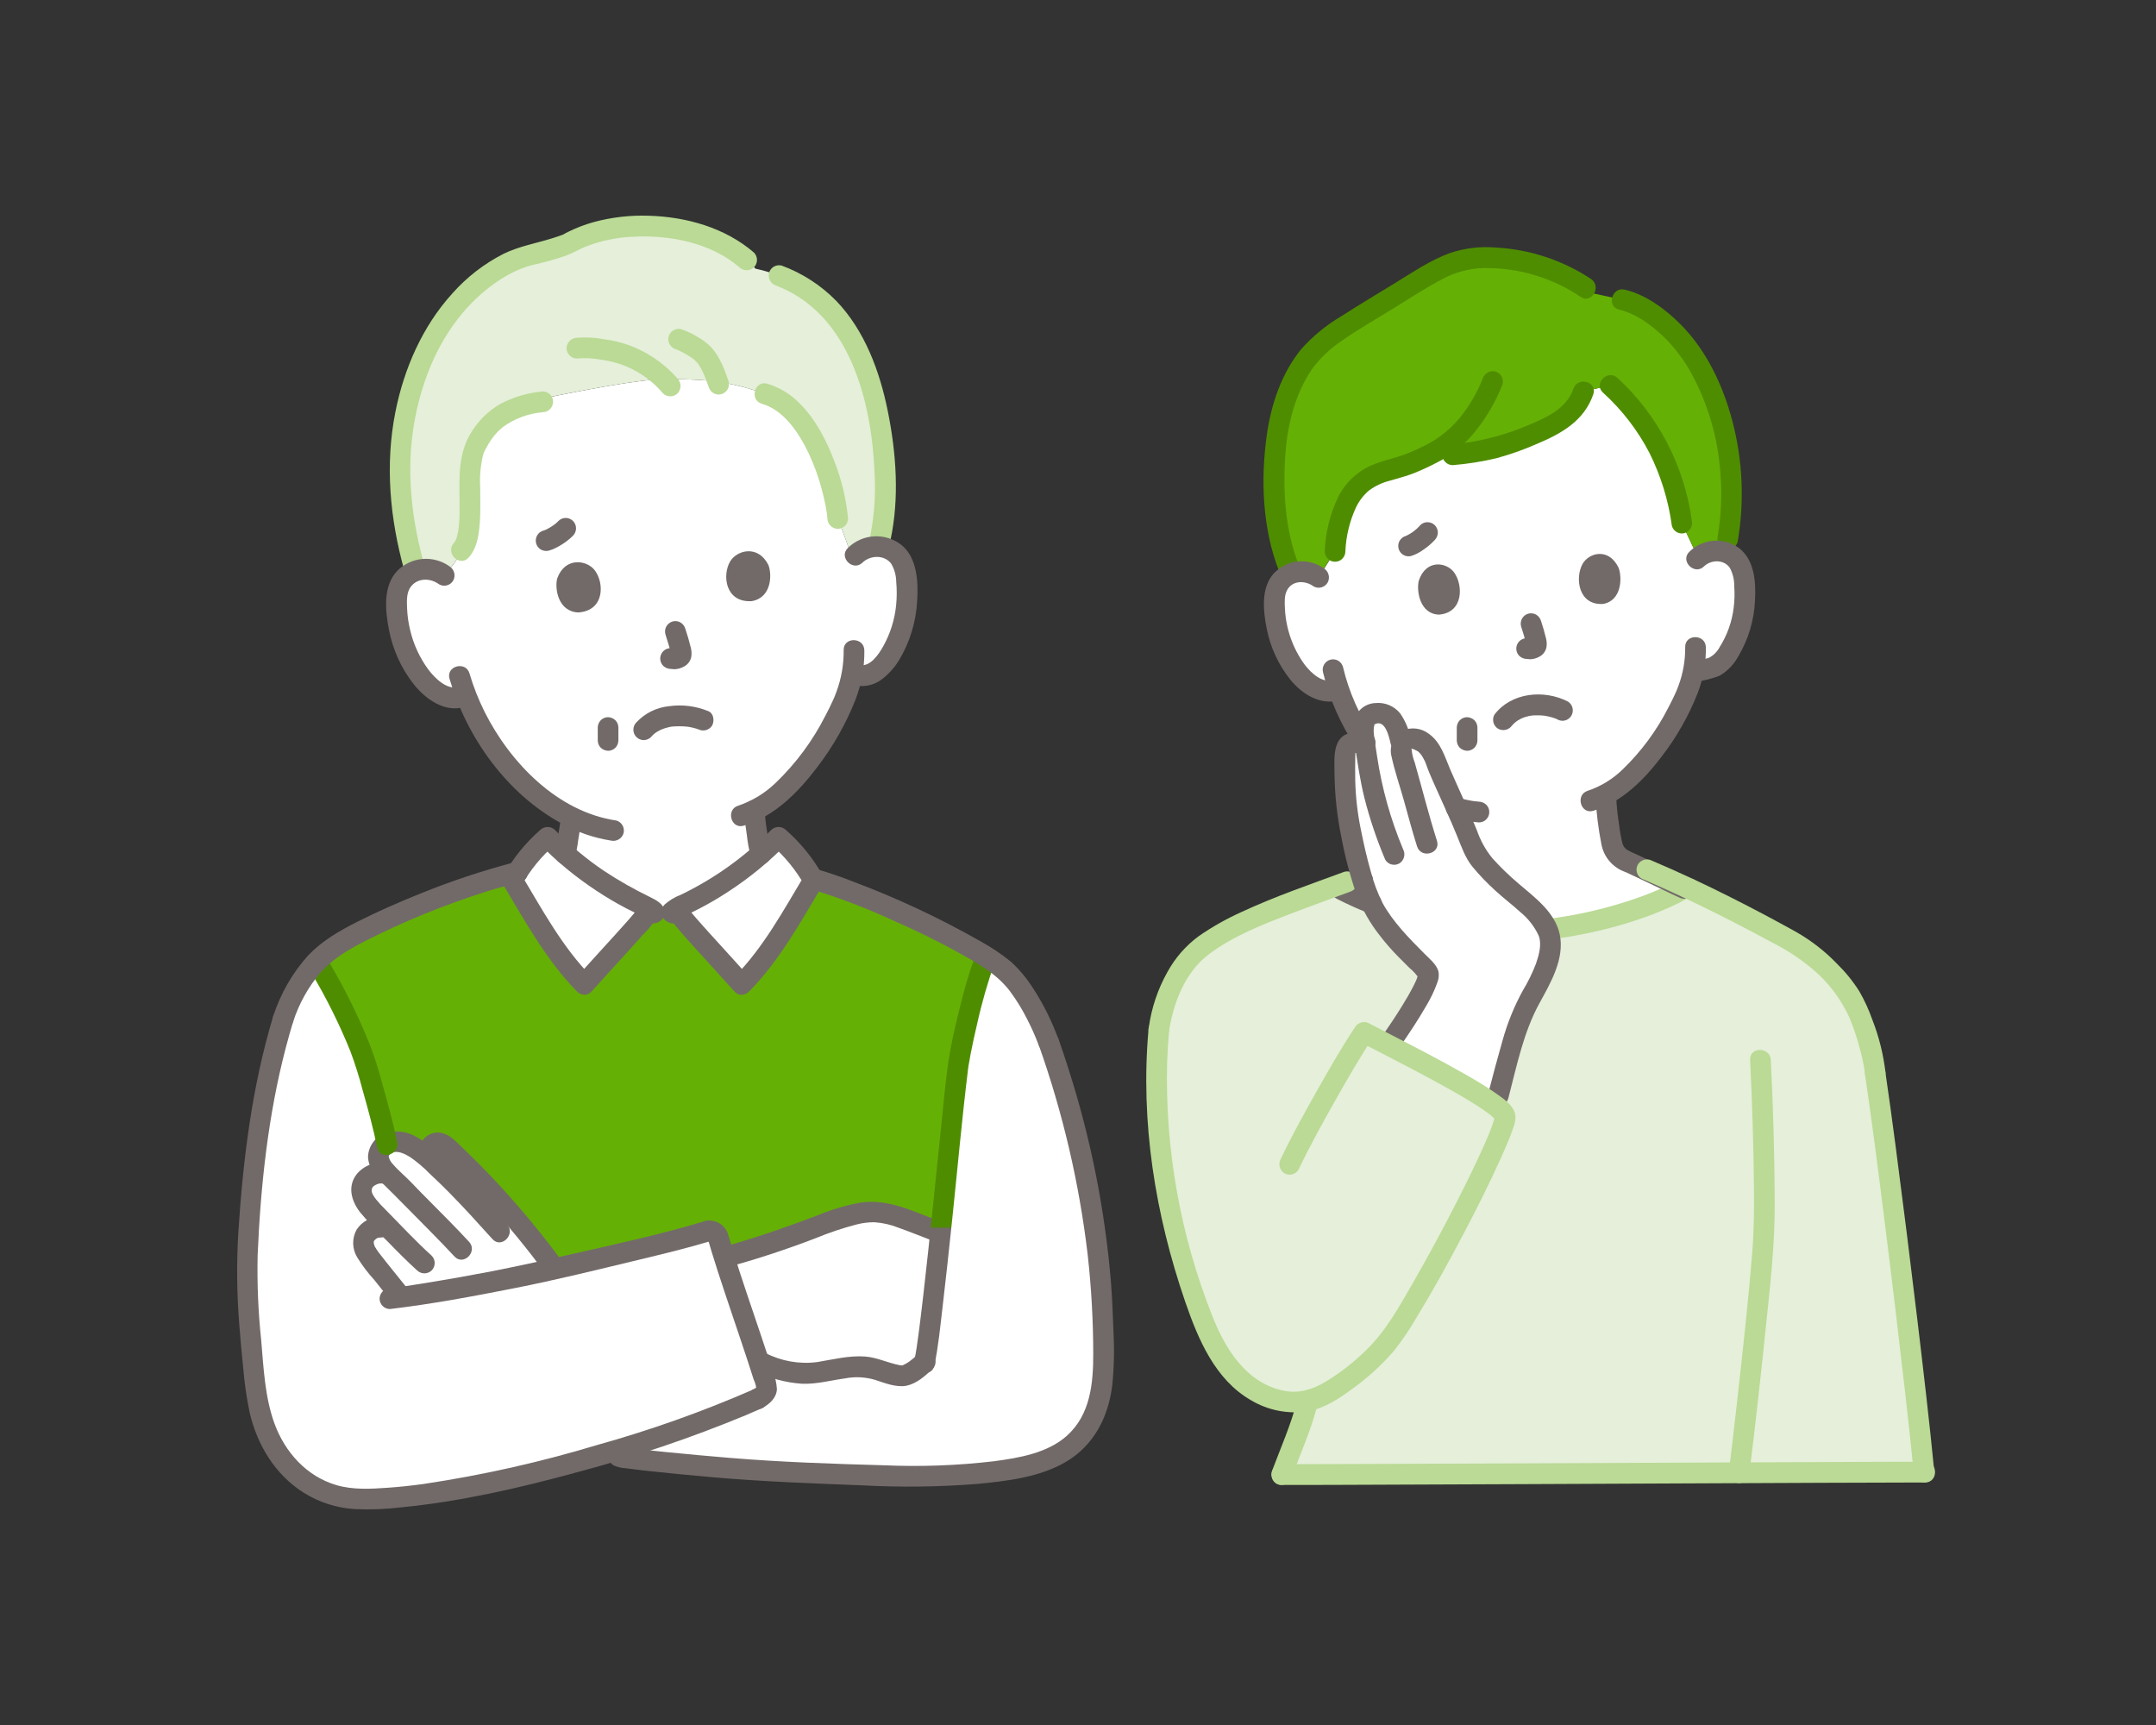 <svg width="100" height="80" viewBox="0 0 100 80" fill="none" xmlns="http://www.w3.org/2000/svg">
<rect x="0" y="0" width="100" height="80" fill="#333333" stroke="none"/>
<mask id="mask0_1621_25869" style="mask-type:alpha" maskUnits="userSpaceOnUse" x="0" y="0" width="100" height="80">
<path d="M0 0H100V80H0V0Z" fill="#D9D9D9"/>
</mask>
<g mask="url(#mask0_1621_25869)">
<path d="M24.154 40.819C24.655 40.66 25.301 40.419 25.361 40.396C26.285 40.061 26.249 39.464 26.365 38.797C26.421 38.483 26.465 38.189 26.5 37.885C25.525 37.371 24.644 36.693 23.896 35.881C22.905 34.826 22.13 33.586 21.612 32.232C21.016 32.557 20.542 32.272 20.171 32.013C19.758 31.704 19.416 31.309 19.168 30.855C18.648 29.958 18.382 28.934 18.401 27.896C18.396 27.631 18.447 27.368 18.549 27.124C18.639 26.947 18.768 26.791 18.926 26.67C19.084 26.549 19.267 26.465 19.462 26.425C19.651 26.384 19.846 26.383 20.036 26.422C20.225 26.46 20.405 26.537 20.564 26.648C20.936 26.354 21.223 25.965 21.394 25.522C22.388 24.544 20.897 21.169 22.857 19.541C23.576 18.965 24.432 18.587 25.341 18.443C26.777 18.16 29.665 17.569 30.916 17.581C32.446 17.595 33.615 17.6 35.466 18.26C37.639 18.918 38.72 22.357 38.856 24.044C38.856 24.044 39.184 24.865 39.45 25.657L39.551 25.873L39.669 25.752C39.813 25.609 39.986 25.499 40.176 25.429C40.367 25.36 40.57 25.332 40.772 25.348C40.97 25.363 41.162 25.423 41.335 25.522C41.507 25.622 41.655 25.759 41.767 25.924C41.9 26.152 41.984 26.406 42.013 26.67C42.166 27.697 42.034 28.746 41.633 29.703C41.447 30.186 41.158 30.622 40.788 30.982C40.657 31.128 40.488 31.236 40.301 31.293C40.114 31.35 39.914 31.355 39.724 31.307L39.507 31.256C39.439 31.597 39.357 31.887 39.318 32.041C39.042 32.975 37.316 36.443 34.985 37.588C35.017 38.001 35.072 38.412 35.141 38.822C35.254 39.461 35.218 40.032 36.102 40.352C36.142 40.368 36.83 40.686 37.333 40.939C37.333 40.939 35.085 45.013 30.471 45.013C25.857 45.013 24.154 40.819 24.154 40.819Z" fill="white"/>
<path d="M18.449 59.958L18.566 60.105L18.613 60.158C20.403 59.908 23.617 59.313 24.19 59.184C24.592 59.092 25.123 58.973 25.728 58.836L25.724 58.831C24.267 56.837 22.628 54.984 20.827 53.298C20.711 53.17 20.565 53.073 20.402 53.017C20.32 52.991 20.232 52.996 20.153 53.03C20.075 53.064 20.011 53.125 19.973 53.202L19.709 53.585L19.641 53.525C19.386 53.298 19.089 53.124 18.768 53.011C18.612 52.954 18.444 52.935 18.279 52.956C18.114 52.977 17.957 53.037 17.82 53.131C17.509 53.403 17.479 53.623 17.654 53.997C17.745 54.171 17.865 54.329 18.008 54.464L17.915 54.432C17.742 54.39 17.56 54.395 17.389 54.446C17.218 54.498 17.064 54.593 16.942 54.724C16.85 54.831 16.79 54.963 16.77 55.103C16.749 55.243 16.769 55.386 16.826 55.516C16.986 55.835 17.203 56.121 17.467 56.361C17.648 56.544 17.828 56.728 18.007 56.913L17.645 56.912C17.523 56.908 17.403 56.933 17.293 56.983C17.183 57.034 17.085 57.109 17.008 57.203C16.932 57.296 16.882 57.407 16.863 57.525C16.843 57.644 16.856 57.765 16.898 57.877C16.986 58.1 17.113 58.305 17.273 58.483L18.449 59.958Z" fill="white"/>
<path d="M37.51 63.691C37.642 63.686 37.773 63.673 37.903 63.653C38.642 63.539 39.754 63.284 40.388 63.43C40.599 63.479 41.55 63.838 41.904 63.802C42.235 63.767 42.751 63.297 42.88 63.176C43.052 62.358 43.339 59.836 43.622 57.157L43.323 57.053C43.126 56.979 42.359 56.679 42.162 56.606C41.675 56.395 41.159 56.26 40.631 56.205C39.537 56.146 38.028 56.867 36.949 57.24C35.736 57.659 34.976 57.926 33.739 58.271L33.59 58.312C34.029 59.715 34.701 61.637 35.189 63.13L35.248 63.157C35.947 63.52 36.724 63.704 37.51 63.691Z" fill="white"/>
<path d="M35.138 64.874C32.928 65.833 30.661 66.651 28.35 67.324L28.711 67.549C28.911 67.673 34.982 68.232 36.381 68.266C39.849 68.348 43.453 68.727 46.893 68.131C48.337 67.879 49.912 67.419 50.718 65.712C51.309 64.463 51.197 62.672 51.132 60.895C50.994 57.192 50.199 52.824 48.626 48.315C48.298 47.432 47.413 45.488 46.219 44.691C46.057 44.583 45.893 44.477 45.726 44.373L45.687 44.477C45.14 46.089 44.725 47.742 44.443 49.42C44.231 50.913 43.267 61.341 42.881 63.177C42.754 63.297 42.236 63.768 41.904 63.803C41.551 63.84 40.6 63.48 40.389 63.431C39.754 63.285 38.642 63.54 37.904 63.654C36.955 63.8 36.044 63.551 35.188 63.13C35.322 63.535 35.441 63.909 35.538 64.232C35.631 64.542 35.425 64.715 35.139 64.874" fill="white"/>
<path d="M35.14 64.874C30.792 66.836 22.613 69.216 17.71 69.496C16.934 69.54 16.14 69.55 15.399 69.315C14.268 68.945 13.314 68.168 12.721 67.132C12.169 66.122 11.978 65.314 11.841 64.17C11.653 62.597 11.39 59.66 11.479 58.079C11.701 54.139 12.06 50.809 13.134 47.258C13.517 46.174 13.985 45.326 14.632 44.649L14.879 44.908C15.498 45.951 16.734 48.359 17.084 49.709C17.262 50.393 17.684 51.731 17.96 53.091L19.033 60.097C20.864 59.822 23.661 59.303 24.191 59.183C26.083 58.754 30.811 57.704 32.816 57.097C32.867 57.083 32.92 57.078 32.973 57.085C33.025 57.091 33.076 57.107 33.123 57.133C33.169 57.159 33.21 57.194 33.242 57.236C33.275 57.278 33.299 57.326 33.314 57.377C33.768 59.031 34.995 62.422 35.54 64.231C35.633 64.541 35.426 64.714 35.14 64.873" fill="white"/>
<path d="M40.93 20.517C40.815 19.528 40.606 18.553 40.304 17.605C39.404 14.848 37.862 13.087 35.039 12.459C33.14 10.299 28.819 9.916 26.383 11.281C25.886 11.481 25.374 11.64 24.852 11.758C22.883 12.135 20.913 13.964 19.889 16.039C18.922 17.992 18.465 20.161 18.561 22.341C18.623 23.747 18.859 25.14 19.262 26.487C19.326 26.461 19.393 26.44 19.461 26.425C19.65 26.385 19.846 26.384 20.035 26.422C20.224 26.46 20.404 26.537 20.563 26.648C20.935 26.354 21.222 25.965 21.393 25.522C22.387 24.544 20.896 21.169 22.856 19.541C23.575 18.965 24.431 18.586 25.34 18.442C26.776 18.16 29.664 17.569 30.915 17.581C32.445 17.595 33.614 17.6 35.465 18.26C37.638 18.918 38.719 22.357 38.855 24.044C38.855 24.044 39.184 24.865 39.449 25.657L39.55 25.873L39.668 25.752C39.807 25.614 39.973 25.506 40.156 25.437C40.34 25.367 40.535 25.337 40.73 25.348C41.081 24.203 41.156 22.373 40.93 20.517Z" fill="#E5EFD9"/>
<path d="M34.406 45.643C35.812 44.222 36.712 42.523 37.733 40.823C37.311 40.069 36.761 39.395 36.108 38.831C34.829 40.127 33.335 41.19 31.693 41.971C31.499 42.053 31.318 42.164 31.156 42.3C31.111 42.373 31.489 42.328 31.529 42.404C31.831 42.797 32.152 43.174 32.492 43.533C33.146 44.261 33.967 45.151 34.406 45.643Z" fill="white"/>
<path d="M27.101 45.643C25.694 44.222 24.794 42.523 23.773 40.823C24.195 40.069 24.745 39.395 25.398 38.831C26.677 40.127 28.171 41.19 29.814 41.971C30.008 42.053 30.189 42.164 30.35 42.3C30.395 42.373 30.017 42.328 29.977 42.404C29.676 42.797 29.355 43.174 29.014 43.533C28.36 44.261 27.54 45.151 27.101 45.643Z" fill="white"/>
<path d="M62.248 41.142C62.526 41.038 63.902 40.598 64.828 40.301C65.309 40.149 65.67 40.034 65.689 40.028C66.538 39.722 66.505 39.173 66.611 38.56C66.631 38.446 66.647 38.339 66.662 38.234C66.713 37.89 66.74 37.576 66.762 37.181C65.736 36.697 64.814 36.017 64.048 35.178C64.048 35.178 63.669 34.776 63.255 34.342C62.762 33.611 62.371 32.815 62.095 31.976C61.541 32.205 61.08 31.953 60.757 31.726C60.374 31.438 60.056 31.071 59.827 30.649C59.343 29.817 59.097 28.867 59.114 27.903C59.109 27.657 59.156 27.413 59.251 27.186C59.335 27.021 59.455 26.877 59.602 26.765C59.749 26.653 59.919 26.575 60.099 26.537C60.283 26.498 60.474 26.498 60.657 26.54C60.841 26.581 61.013 26.662 61.163 26.776L61.922 25.574C61.95 25.012 62.053 24.457 62.231 23.924C62.402 23.265 62.791 22.683 63.334 22.275C64.008 21.811 64.877 21.753 65.621 21.412C65.891 21.288 66.178 21.159 66.456 21.014C66.96 21.067 67.376 21.094 67.376 21.094C68.539 21.015 69.68 20.744 70.755 20.292C71.932 19.805 73.043 19.373 73.442 18.159L74.689 17.868C76.563 19.574 77.647 21.731 78.008 24.262C78.008 24.262 78.614 25.55 78.761 25.864C79.027 25.637 79.371 25.525 79.719 25.553C79.903 25.567 80.082 25.622 80.242 25.715C80.402 25.807 80.539 25.935 80.643 26.087C80.767 26.3 80.844 26.536 80.871 26.78C81.012 27.733 80.89 28.708 80.518 29.596C80.344 30.044 80.076 30.449 79.732 30.784C79.444 31.047 78.894 31.065 78.518 31.158C78.461 31.422 78.398 31.642 78.367 31.766C78.116 32.615 76.574 35.72 74.477 36.846C74.499 37.412 74.56 37.976 74.659 38.533C74.766 39.146 74.732 39.694 75.581 40.002C75.637 40.022 78.042 41.173 78.128 41.208C78.128 41.208 75.767 45.77 69.778 45.77C68.216 45.794 66.679 45.371 65.346 44.552C64.013 43.733 62.939 42.55 62.248 41.142Z" fill="white"/>
<path d="M86.975 49.76C86.903 48.925 86.342 46.878 85.63 45.924C84.939 44.991 84.064 44.211 83.06 43.632C81.404 42.727 80.003 41.987 78.404 41.237C78.257 41.189 78.157 41.171 78.119 41.196C76.298 42.264 72.751 43.217 70.059 43.206C67.222 43.151 64.437 42.429 61.928 41.097C59.633 41.937 57.292 42.761 55.75 43.897C54.696 44.719 53.959 46.213 53.746 47.766C53.353 52.096 54.057 56.323 55.511 60.465C55.955 61.731 56.502 63.008 57.472 63.932C58.313 64.734 59.545 65.208 60.655 64.964C60.357 66.163 60.107 66.597 59.445 68.385C64.421 68.385 85.337 68.272 89.24 68.272C88.822 63.969 87.578 53.837 86.974 49.761" fill="#E5EFD9"/>
<path d="M64.506 48.32C64.852 47.82 66.223 45.837 66.261 45.186C66.205 45.061 66.123 44.949 66.02 44.859C65.134 43.959 64.597 43.499 63.991 42.54C63.377 41.804 62.911 39.954 62.563 38.105C62.395 37.064 62.336 36.008 62.387 34.954C62.378 34.829 62.419 34.706 62.5 34.611C62.581 34.516 62.696 34.457 62.821 34.447C62.821 34.447 63.047 34.424 63.299 34.421C63.228 34.132 63.219 33.832 63.272 33.54C63.291 33.437 63.339 33.341 63.41 33.265C63.481 33.188 63.573 33.134 63.674 33.108C63.824 33.07 63.982 33.07 64.132 33.109C64.282 33.148 64.42 33.225 64.532 33.332C64.757 33.638 64.905 33.992 64.965 34.367L65.033 34.522C65.079 34.452 65.139 34.393 65.209 34.348C65.279 34.303 65.358 34.273 65.44 34.261C66.181 34.23 66.52 35.053 66.613 35.332C66.839 36.011 67.694 37.681 68.258 39.189C68.355 39.403 68.467 39.61 68.594 39.807C69.162 40.487 69.799 41.105 70.495 41.651C71.044 42.096 71.752 42.781 71.885 43.477C71.932 43.865 71.891 44.259 71.764 44.629C71.534 45.48 70.857 46.392 70.529 47.211C70.269 47.859 69.73 49.914 69.501 50.797" fill="white"/>
<path d="M38.533 40.996C38.533 40.996 38.117 40.878 37.699 40.759C37.688 40.741 37.676 40.723 37.666 40.705C37.689 40.744 37.714 40.784 37.736 40.823C36.715 42.523 35.816 44.222 34.409 45.643C33.97 45.151 33.15 44.261 32.496 43.534C32.155 43.175 31.834 42.798 31.533 42.405C31.493 42.329 31.115 42.373 31.159 42.3H30.353C30.397 42.373 30.02 42.329 29.979 42.405C29.678 42.798 29.357 43.175 29.016 43.534C28.362 44.261 27.542 45.151 27.103 45.643C25.696 44.222 24.797 42.523 23.776 40.823C23.856 40.684 23.942 40.545 24.032 40.407C24.023 40.421 24.012 40.434 24.004 40.449C23.486 40.585 22.836 40.755 22.836 40.755C20.665 41.421 17.799 42.581 16.002 43.596C15.503 43.872 15.048 44.22 14.65 44.63L14.88 44.908C15.499 45.952 16.735 48.36 17.085 49.709C17.261 50.386 17.677 51.703 17.951 53.045C18.211 52.934 18.502 52.922 18.77 53.011C19.092 53.124 19.388 53.299 19.643 53.526C19.699 53.575 19.755 53.624 19.809 53.673C19.91 53.385 19.975 53.203 19.975 53.203C20.013 53.126 20.077 53.064 20.156 53.03C20.235 52.996 20.323 52.992 20.405 53.017C20.567 53.074 20.713 53.171 20.829 53.298C22.631 54.986 24.272 56.84 25.73 58.835C27.971 58.328 31.238 57.576 32.816 57.098C32.867 57.083 32.92 57.079 32.973 57.085C33.026 57.091 33.077 57.108 33.123 57.134C33.169 57.16 33.21 57.194 33.243 57.236C33.276 57.278 33.3 57.326 33.314 57.377C33.388 57.646 33.483 57.962 33.591 58.308L33.742 58.272C34.978 57.927 35.739 57.66 36.951 57.241C38.029 56.868 39.54 56.147 40.634 56.206C41.161 56.261 41.678 56.396 42.165 56.607C42.362 56.68 43.129 56.98 43.326 57.053L43.623 57.173C43.977 53.834 44.327 50.249 44.445 49.42C44.726 47.741 45.142 46.088 45.688 44.477L45.73 44.373C43.067 42.706 39.856 41.518 38.533 40.996Z" fill="#65B005"/>
<path d="M72.362 12.696C70.705 11.968 68.601 11.676 67.225 12.258C66.645 12.522 66.085 12.828 65.55 13.175L63.163 14.64C62.398 15.073 61.68 15.586 61.023 16.172C60.105 17.052 59.183 18.918 59.113 21.597C59.078 22.974 59.106 24.645 59.78 26.343L59.87 26.569C59.95 26.532 60.033 26.503 60.119 26.483C60.303 26.442 60.492 26.441 60.676 26.48C60.86 26.52 61.033 26.598 61.184 26.711L61.922 25.573C61.95 25.011 62.054 24.456 62.231 23.923C62.402 23.263 62.791 22.682 63.334 22.274C64.008 21.809 64.878 21.752 65.622 21.411C65.892 21.287 66.178 21.157 66.457 21.012C66.96 21.066 67.377 21.093 67.377 21.093C68.539 21.014 69.68 20.744 70.755 20.292C71.931 19.804 73.043 19.372 73.442 18.158L74.688 17.868C76.563 19.574 77.646 21.731 78.008 24.262L78.676 25.683C78.808 25.549 78.967 25.445 79.143 25.379C79.319 25.312 79.507 25.285 79.694 25.298C79.823 25.308 79.949 25.337 80.069 25.385C80.109 25.152 80.136 25.006 80.136 25.006C80.795 21.26 79.572 17.107 77.338 15.126C76.785 14.635 75.953 14.055 75.231 13.898L73.933 13.614L73.556 13.354C73.179 13.097 72.78 12.877 72.362 12.696Z" fill="#65B005"/>
<path d="M60.244 26.213C59.609 24.586 59.499 22.816 59.618 21.086C59.713 19.698 60.07 18.264 60.863 17.104C61.239 16.6 61.698 16.164 62.22 15.816C62.959 15.297 63.747 14.845 64.516 14.373C65.302 13.892 66.077 13.377 66.892 12.948C67.483 12.627 68.141 12.45 68.813 12.433C70.413 12.407 71.983 12.873 73.313 13.769C73.824 14.118 74.304 13.284 73.796 12.937C72.479 12.068 70.956 11.565 69.382 11.48C68.657 11.419 67.928 11.507 67.238 11.739C66.345 12.069 65.54 12.617 64.731 13.112C63.891 13.628 63.041 14.132 62.212 14.666C61.521 15.073 60.897 15.584 60.362 16.182C59.433 17.316 58.95 18.772 58.752 20.211C58.468 22.268 58.559 24.522 59.319 26.469C59.355 26.59 59.437 26.693 59.547 26.755C59.656 26.818 59.786 26.836 59.908 26.805C60.03 26.771 60.134 26.689 60.196 26.578C60.259 26.467 60.276 26.336 60.243 26.213L60.244 26.213Z" fill="#4F8D00"/>
<path d="M75.102 14.361C75.88 14.545 76.591 15.071 77.162 15.616C77.672 16.114 78.106 16.686 78.448 17.313C79.227 18.745 79.687 20.33 79.796 21.959C79.874 22.932 79.832 23.912 79.672 24.875C79.642 24.998 79.659 25.128 79.722 25.238C79.784 25.349 79.886 25.431 80.006 25.468C80.129 25.5 80.259 25.484 80.37 25.421C80.48 25.358 80.561 25.254 80.596 25.131C80.918 23.257 80.832 21.335 80.344 19.498C79.913 17.879 79.159 16.272 77.976 15.07C77.271 14.354 76.347 13.665 75.357 13.433C74.758 13.292 74.501 14.22 75.102 14.361Z" fill="#4F8D00"/>
<path d="M74.349 18.208C75.225 19.002 75.954 19.946 76.501 20.997C77.033 22.061 77.386 23.207 77.545 24.388C77.58 24.511 77.661 24.615 77.771 24.678C77.882 24.741 78.012 24.757 78.135 24.724C78.255 24.688 78.358 24.606 78.42 24.495C78.482 24.385 78.5 24.255 78.469 24.132C78.119 21.596 76.901 19.261 75.026 17.527C74.572 17.109 73.892 17.788 74.349 18.208Z" fill="#4F8D00"/>
<path d="M72.978 18.029C72.656 18.962 71.71 19.375 70.867 19.726C69.755 20.197 68.577 20.495 67.376 20.609C67.25 20.612 67.13 20.664 67.04 20.753C66.951 20.843 66.9 20.964 66.897 21.09C66.897 21.218 66.948 21.34 67.038 21.43C67.127 21.52 67.249 21.571 67.376 21.572C68.065 21.517 68.75 21.408 69.423 21.247C70.073 21.069 70.71 20.843 71.326 20.569C72.448 20.095 73.482 19.505 73.901 18.285C74.104 17.698 73.178 17.446 72.977 18.029H72.978Z" fill="#4F8D00"/>
<path d="M68.768 17.566C68.505 18.231 68.14 18.85 67.687 19.402C67.202 19.98 66.593 20.44 65.906 20.749C65.575 20.916 65.231 21.056 64.878 21.17C64.512 21.282 64.139 21.371 63.781 21.51C63.045 21.784 62.438 22.324 62.078 23.024C61.696 23.821 61.48 24.687 61.443 25.57C61.443 25.698 61.494 25.82 61.584 25.911C61.674 26.001 61.795 26.052 61.922 26.052C62.05 26.052 62.172 26.001 62.261 25.911C62.351 25.82 62.402 25.698 62.402 25.57C62.431 24.87 62.596 24.182 62.888 23.545C63.032 23.237 63.241 22.963 63.501 22.744C63.789 22.534 64.115 22.381 64.461 22.294C64.815 22.187 65.176 22.1 65.522 21.968C65.897 21.821 66.263 21.653 66.62 21.466C67.304 21.126 67.907 20.643 68.392 20.05C68.938 19.38 69.377 18.628 69.693 17.821C69.726 17.698 69.71 17.567 69.647 17.456C69.584 17.345 69.481 17.263 69.359 17.229C69.236 17.198 69.107 17.215 68.997 17.278C68.887 17.34 68.806 17.443 68.769 17.565L68.768 17.566Z" fill="#4F8D00"/>
<path d="M79.034 26.268C79.36 25.953 79.953 25.934 80.23 26.33C80.371 26.59 80.442 26.883 80.437 27.179C80.462 27.509 80.454 27.84 80.414 28.167C80.336 28.827 80.111 29.46 79.755 30.02C79.644 30.228 79.473 30.397 79.265 30.506C78.995 30.585 78.72 30.643 78.442 30.681C77.839 30.807 78.094 31.736 78.697 31.61C79.061 31.562 79.418 31.47 79.76 31.337C80.126 31.122 80.426 30.81 80.628 30.436C81.095 29.651 81.36 28.763 81.4 27.85C81.449 27.002 81.38 25.953 80.645 25.407C80.303 25.163 79.887 25.047 79.469 25.079C79.05 25.112 78.657 25.292 78.357 25.587C77.912 26.017 78.59 26.698 79.035 26.268H79.034Z" fill="#726A69"/>
<path d="M78.163 30.014C78.169 30.616 78.066 31.215 77.859 31.78C77.834 31.849 77.807 31.917 77.781 31.985C77.733 32.105 77.79 31.966 77.758 32.038C77.736 32.087 77.715 32.136 77.693 32.185C77.596 32.398 77.491 32.608 77.381 32.815C76.84 33.883 76.124 34.852 75.263 35.682C74.805 36.13 74.252 36.469 73.646 36.673C73.057 36.851 73.308 37.781 73.901 37.602C75.23 37.201 76.254 36.164 77.074 35.083C77.764 34.188 78.325 33.2 78.74 32.148C79.003 31.468 79.132 30.744 79.122 30.014C79.104 29.395 78.146 29.393 78.163 30.014Z" fill="#726A69"/>
<path d="M61.406 26.36C61.053 26.108 60.621 25.995 60.191 26.04C59.762 26.086 59.363 26.287 59.07 26.606C58.478 27.277 58.59 28.337 58.752 29.151C58.921 30.015 59.295 30.826 59.842 31.513C60.39 32.19 61.237 32.725 62.129 32.477C62.722 32.311 62.47 31.381 61.874 31.548C61.335 31.698 60.828 31.229 60.52 30.833C59.969 30.081 59.649 29.183 59.599 28.25C59.586 27.968 59.559 27.624 59.699 27.367C59.95 26.905 60.546 26.913 60.922 27.192C61.032 27.256 61.163 27.274 61.285 27.241C61.408 27.209 61.513 27.129 61.578 27.02C61.639 26.909 61.656 26.778 61.623 26.655C61.591 26.533 61.514 26.427 61.406 26.361L61.406 26.36Z" fill="#726A69"/>
<path d="M61.367 31.187C61.667 32.435 62.189 33.618 62.909 34.679C62.975 34.787 63.08 34.865 63.202 34.897C63.324 34.929 63.454 34.913 63.565 34.852C63.673 34.787 63.752 34.681 63.785 34.558C63.817 34.434 63.8 34.303 63.736 34.193C63.058 33.205 62.567 32.099 62.291 30.931C62.257 30.808 62.176 30.704 62.066 30.64C61.955 30.577 61.824 30.561 61.702 30.595C61.579 30.629 61.475 30.71 61.412 30.822C61.349 30.933 61.333 31.064 61.367 31.188V31.187Z" fill="#726A69"/>
<path d="M68.596 37.178C68.495 37.171 68.395 37.16 68.295 37.147L68.423 37.164C68.168 37.128 67.916 37.074 67.669 37.003C67.544 36.971 67.412 36.988 67.3 37.052C67.19 37.116 67.11 37.222 67.078 37.346C67.046 37.469 67.064 37.6 67.128 37.711C67.193 37.817 67.295 37.896 67.414 37.931C67.8 38.041 68.196 38.112 68.596 38.141C68.691 38.142 68.784 38.114 68.863 38.061C68.942 38.008 69.003 37.932 69.04 37.844C69.076 37.756 69.085 37.659 69.067 37.565C69.048 37.472 69.002 37.386 68.935 37.319C68.842 37.233 68.722 37.183 68.596 37.178Z" fill="#726A69"/>
<path d="M78.459 40.751C78.331 40.716 78.198 40.709 78.067 40.731C77.936 40.753 77.811 40.803 77.702 40.878C77.48 41.001 77.252 41.112 77.021 41.217C76.514 41.442 75.994 41.638 75.464 41.803C74.257 42.194 73.017 42.467 71.758 42.62C71.633 42.624 71.513 42.676 71.424 42.766C71.335 42.855 71.283 42.975 71.279 43.102C71.28 43.23 71.331 43.352 71.421 43.442C71.51 43.532 71.632 43.583 71.758 43.584C73.018 43.437 74.261 43.178 75.475 42.809C76.019 42.642 76.557 42.452 77.082 42.232C77.333 42.126 77.583 42.017 77.827 41.896C77.928 41.847 78.028 41.795 78.128 41.741C78.186 41.713 78.243 41.682 78.297 41.647C78.461 41.529 77.969 41.619 78.204 41.68C78.801 41.837 79.056 40.908 78.459 40.751H78.459Z" fill="#BADA95"/>
<path d="M63.724 41.42C63.626 41.38 63.528 41.339 63.429 41.298L63.544 41.347C63.175 41.19 62.812 41.021 62.457 40.836C62.403 40.804 62.343 40.784 62.281 40.775C62.218 40.766 62.155 40.77 62.094 40.786C62.033 40.802 61.976 40.83 61.926 40.868C61.876 40.907 61.834 40.955 61.802 41.009C61.77 41.064 61.749 41.124 61.741 41.187C61.732 41.249 61.736 41.313 61.752 41.374C61.768 41.435 61.796 41.493 61.834 41.543C61.872 41.594 61.919 41.636 61.974 41.668C62.46 41.921 62.961 42.144 63.47 42.349C63.531 42.366 63.596 42.37 63.659 42.362C63.723 42.354 63.784 42.333 63.839 42.3C63.949 42.236 64.028 42.13 64.061 42.007C64.093 41.883 64.075 41.752 64.011 41.641C63.943 41.538 63.842 41.46 63.724 41.421V41.42Z" fill="#726A69"/>
<path d="M74.004 36.976C74.044 37.706 74.135 38.433 74.276 39.15C74.33 39.445 74.462 39.721 74.658 39.947C74.854 40.174 75.106 40.345 75.389 40.441C75.564 40.511 75.264 40.379 75.389 40.44C75.433 40.461 75.479 40.482 75.524 40.503C75.666 40.57 75.808 40.637 75.949 40.703C76.333 40.886 76.716 41.068 77.1 41.251C77.362 41.375 77.621 41.509 77.887 41.623C77.998 41.683 78.127 41.699 78.249 41.667C78.371 41.635 78.476 41.557 78.543 41.45C78.606 41.34 78.624 41.209 78.592 41.085C78.559 40.962 78.48 40.856 78.371 40.791C77.806 40.549 77.257 40.263 76.701 39.999C76.432 39.871 76.163 39.74 75.892 39.616C75.752 39.561 75.615 39.496 75.484 39.422C75.423 39.386 75.371 39.338 75.33 39.281C75.289 39.223 75.26 39.158 75.246 39.089C75.182 38.823 75.134 38.553 75.102 38.282C75.031 37.849 74.985 37.413 74.963 36.975C74.96 36.848 74.909 36.727 74.82 36.638C74.73 36.548 74.61 36.496 74.484 36.494C74.357 36.495 74.236 36.546 74.146 36.636C74.057 36.726 74.006 36.848 74.004 36.975L74.004 36.976Z" fill="#726A69"/>
<path d="M63.078 40.358C62.759 40.462 62.439 40.561 62.123 40.677C62.005 40.714 61.903 40.792 61.837 40.898C61.773 41.008 61.755 41.139 61.787 41.263C61.819 41.387 61.899 41.492 62.009 41.557C62.064 41.59 62.125 41.611 62.188 41.619C62.252 41.627 62.316 41.623 62.378 41.605C62.693 41.489 63.014 41.391 63.332 41.286C63.452 41.251 63.554 41.172 63.619 41.065C63.683 40.953 63.7 40.82 63.667 40.694C63.651 40.633 63.622 40.576 63.583 40.526C63.545 40.476 63.496 40.435 63.442 40.403C63.387 40.372 63.327 40.352 63.264 40.344C63.202 40.336 63.138 40.341 63.078 40.358Z" fill="#726A69"/>
<path d="M76.142 40.748C78.205 41.634 80.21 42.635 82.185 43.704C82.868 44.046 83.509 44.468 84.093 44.961C84.823 45.577 85.405 46.352 85.795 47.226C85.984 47.689 86.143 48.164 86.269 48.649C86.329 48.87 86.382 49.092 86.426 49.317C86.444 49.404 86.46 49.492 86.474 49.579C86.473 49.571 86.496 49.729 86.486 49.656C86.48 49.605 86.496 49.745 86.497 49.76C86.5 49.887 86.552 50.008 86.641 50.097C86.73 50.187 86.85 50.239 86.976 50.242C87.103 50.241 87.224 50.19 87.314 50.1C87.404 50.01 87.454 49.888 87.455 49.76C87.359 48.912 87.153 48.079 86.841 47.285C86.681 46.829 86.479 46.39 86.238 45.972C85.943 45.506 85.594 45.076 85.2 44.691C84.641 44.111 84.002 43.615 83.303 43.217C82.305 42.662 81.296 42.128 80.275 41.614C79.077 41.009 77.861 40.443 76.626 39.917C76.515 39.856 76.386 39.841 76.264 39.873C76.142 39.905 76.037 39.982 75.971 40.09C75.907 40.2 75.89 40.331 75.922 40.455C75.954 40.578 76.033 40.684 76.142 40.748H76.142Z" fill="#BADA95"/>
<path d="M54.209 47.894C54.399 46.571 54.947 45.112 56.042 44.276C57.198 43.395 58.631 42.847 59.974 42.333C60.85 41.997 61.734 41.682 62.615 41.357C62.736 41.32 62.838 41.238 62.9 41.128C62.962 41.017 62.98 40.887 62.95 40.764C62.915 40.642 62.834 40.538 62.723 40.475C62.613 40.412 62.483 40.395 62.36 40.428C60.749 41.023 59.119 41.578 57.561 42.306C56.874 42.616 56.216 42.988 55.596 43.418C55.001 43.858 54.508 44.422 54.151 45.072C53.705 45.865 53.411 46.736 53.285 47.638C53.256 47.761 53.274 47.891 53.336 48.001C53.398 48.111 53.5 48.193 53.62 48.231C53.742 48.264 53.873 48.247 53.983 48.184C54.094 48.121 54.175 48.017 54.209 47.894Z" fill="#BADA95"/>
<path d="M60.156 64.992C59.863 66.113 59.387 67.174 58.985 68.257C58.952 68.38 58.969 68.512 59.032 68.623C59.094 68.733 59.198 68.815 59.32 68.85C59.442 68.881 59.572 68.864 59.682 68.801C59.792 68.738 59.873 68.635 59.909 68.513C60.311 67.43 60.788 66.369 61.08 65.248C61.097 65.187 61.101 65.123 61.094 65.061C61.086 64.998 61.066 64.937 61.035 64.882C61.004 64.827 60.962 64.779 60.913 64.74C60.863 64.701 60.806 64.672 60.745 64.656C60.685 64.639 60.621 64.634 60.559 64.642C60.496 64.65 60.436 64.67 60.381 64.701C60.327 64.732 60.279 64.774 60.24 64.824C60.201 64.874 60.173 64.931 60.156 64.992Z" fill="#BADA95"/>
<path d="M81.174 49.158C81.273 51.117 81.333 53.078 81.352 55.041C81.362 56.051 81.357 57.045 81.276 58.051C81.089 60.367 80.832 62.678 80.573 64.987C80.448 66.093 80.322 67.198 80.184 68.303C80.184 68.43 80.235 68.552 80.325 68.642C80.414 68.733 80.536 68.784 80.663 68.784C80.789 68.781 80.909 68.73 80.998 68.64C81.087 68.55 81.139 68.429 81.142 68.303C81.416 66.119 81.655 63.93 81.883 61.74C82.088 59.762 82.324 57.78 82.316 55.789C82.306 53.577 82.245 51.367 82.133 49.157C82.102 48.54 81.143 48.536 81.174 49.157V49.158Z" fill="#BADA95"/>
<path d="M86.512 49.889C86.847 52.149 87.126 54.356 87.412 56.634C87.752 59.331 88.075 62.031 88.383 64.732C88.516 65.911 88.646 67.091 88.761 68.272C88.764 68.398 88.816 68.519 88.905 68.609C88.994 68.698 89.114 68.75 89.24 68.753C89.367 68.752 89.488 68.701 89.578 68.611C89.667 68.521 89.718 68.399 89.719 68.272C89.49 65.924 89.214 63.58 88.935 61.238C88.613 58.541 88.276 55.847 87.923 53.155C87.767 51.98 87.61 50.805 87.436 49.633C87.402 49.51 87.321 49.406 87.211 49.343C87.1 49.28 86.97 49.263 86.847 49.296C86.727 49.333 86.624 49.415 86.562 49.525C86.5 49.635 86.482 49.766 86.513 49.889L86.512 49.889Z" fill="#BADA95"/>
<path d="M59.445 68.868C60.954 68.868 62.462 68.864 63.971 68.856C66.201 68.848 68.43 68.839 70.66 68.829L78.042 68.796C80.249 68.786 82.455 68.776 84.662 68.767C86.102 68.762 87.542 68.757 88.981 68.754H89.289C89.906 68.754 89.907 67.79 89.289 67.79C87.971 67.79 86.654 67.797 85.337 67.802C83.206 67.81 81.075 67.819 78.943 67.829L71.579 67.862C69.285 67.872 66.991 67.882 64.698 67.89C63.079 67.896 61.459 67.901 59.84 67.904H59.445C58.829 67.904 58.828 68.868 59.445 68.868H59.445Z" fill="#BADA95"/>
<path d="M62.693 33.983C61.774 34.124 61.894 35.182 61.898 35.867C61.908 36.883 62.019 37.896 62.229 38.89C62.396 39.78 62.63 40.655 62.928 41.509C63.193 42.196 63.56 42.839 64.018 43.414C64.279 43.752 64.561 44.073 64.861 44.376C65.027 44.546 65.196 44.713 65.364 44.881C65.556 45.034 65.72 45.22 65.847 45.43L65.782 45.186C65.776 45.253 65.782 45.158 65.788 45.145C65.779 45.172 65.773 45.199 65.768 45.227C65.75 45.283 65.734 45.338 65.714 45.393C65.704 45.421 65.694 45.448 65.682 45.475C65.702 45.426 65.688 45.461 65.675 45.488C65.643 45.558 65.61 45.627 65.575 45.696C65.417 46.012 65.237 46.318 65.052 46.619C64.747 47.115 64.422 47.599 64.091 48.078C64.028 48.188 64.01 48.319 64.043 48.443C64.075 48.566 64.154 48.671 64.263 48.737C64.373 48.799 64.503 48.815 64.625 48.783C64.747 48.751 64.852 48.672 64.918 48.564C65.347 47.943 65.769 47.315 66.145 46.659C66.354 46.316 66.528 45.952 66.664 45.573C66.731 45.41 66.751 45.232 66.721 45.059C66.629 44.722 66.305 44.466 66.07 44.23C65.348 43.508 64.593 42.735 64.132 41.887C63.894 41.416 63.709 40.921 63.578 40.41C63.393 39.763 63.246 39.105 63.114 38.447C62.963 37.708 62.878 36.957 62.859 36.203C62.851 35.819 62.854 35.435 62.862 35.052C62.862 35.003 62.865 34.955 62.867 34.907C62.862 35.058 62.852 34.923 62.875 34.899L62.856 34.937C62.884 34.891 62.884 34.886 62.856 34.924C62.852 34.929 62.846 34.933 62.84 34.935C62.833 34.938 62.826 34.939 62.819 34.939C62.86 34.925 62.903 34.916 62.946 34.912C63.068 34.877 63.172 34.796 63.234 34.685C63.297 34.574 63.314 34.443 63.281 34.32C63.244 34.198 63.163 34.096 63.053 34.033C62.943 33.97 62.814 33.953 62.691 33.983H62.693Z" fill="#726A69"/>
<path d="M66.65 38.996C66.27 37.799 65.963 36.576 65.62 35.368C65.542 35.171 65.493 34.964 65.475 34.753C65.471 34.818 65.503 34.725 65.463 34.76C65.599 34.639 65.434 34.771 65.44 34.743C65.457 34.664 65.77 34.85 65.763 34.844C65.862 34.924 65.944 35.024 66.002 35.138C66.034 35.193 66.062 35.249 66.091 35.306C66.104 35.331 66.115 35.358 66.126 35.384C66.082 35.281 66.126 35.389 66.132 35.406C66.23 35.699 66.355 35.983 66.479 36.267C66.849 37.109 67.248 37.941 67.593 38.795C67.793 39.288 67.964 39.793 68.306 40.209C68.633 40.601 68.986 40.969 69.364 41.311C69.732 41.649 70.131 41.949 70.499 42.285C70.863 42.578 71.157 42.95 71.36 43.373C71.525 43.79 71.382 44.279 71.246 44.683C71.078 45.123 70.87 45.547 70.625 45.95C70.225 46.684 69.91 47.462 69.687 48.269C69.458 49.065 69.247 49.866 69.038 50.668C68.881 51.268 69.806 51.524 69.962 50.924C70.351 49.431 70.662 47.87 71.411 46.51C71.926 45.576 72.573 44.462 72.347 43.348C72.134 42.304 71.177 41.615 70.422 40.968C69.997 40.608 69.597 40.22 69.223 39.806C68.906 39.418 68.661 38.975 68.499 38.499C68.115 37.552 67.674 36.631 67.268 35.693C67.02 35.123 66.845 34.443 66.279 34.035C66.107 33.902 65.903 33.818 65.688 33.791C65.473 33.764 65.254 33.796 65.055 33.883C64.852 33.996 64.691 34.173 64.597 34.387C64.504 34.601 64.483 34.84 64.538 35.067C64.688 35.765 64.929 36.455 65.121 37.142C65.317 37.846 65.505 38.555 65.726 39.252C65.912 39.84 66.838 39.589 66.65 38.995V38.996Z" fill="#726A69"/>
<path d="M65.078 39.383C64.499 38.003 64.094 36.556 63.872 35.076C63.823 34.751 63.769 34.424 63.729 34.098C63.712 33.985 63.709 33.871 63.719 33.757C63.724 33.713 63.733 33.669 63.745 33.626C63.765 33.56 63.727 33.608 63.764 33.59C64.257 33.334 64.43 34.191 64.502 34.495C64.646 35.097 65.571 34.842 65.426 34.239C65.348 33.826 65.184 33.434 64.946 33.089C64.81 32.92 64.635 32.787 64.435 32.703C64.236 32.618 64.019 32.585 63.804 32.605C63.589 32.611 63.38 32.684 63.207 32.812C63.034 32.941 62.904 33.12 62.836 33.325C62.739 33.697 62.735 34.087 62.822 34.461C62.961 35.313 63.073 36.16 63.283 36.999C63.532 37.98 63.855 38.939 64.25 39.869C64.314 39.979 64.42 40.059 64.542 40.091C64.665 40.123 64.796 40.106 64.906 40.042C65.013 39.975 65.09 39.87 65.122 39.747C65.154 39.624 65.138 39.494 65.077 39.383L65.078 39.383Z" fill="#726A69"/>
<path d="M53.269 47.766C52.889 52.036 53.582 56.328 54.971 60.366C55.57 62.105 56.357 63.984 58.026 64.94C58.811 65.408 59.733 65.59 60.637 65.456C61.422 65.325 62.135 64.847 62.763 64.379C63.454 63.88 64.085 63.303 64.644 62.659C65.046 62.152 65.41 61.615 65.731 61.053C66.48 59.825 67.175 58.563 67.845 57.29C68.464 56.115 69.063 54.929 69.609 53.718C69.8 53.293 69.99 52.864 70.146 52.425C70.236 52.172 70.343 51.876 70.258 51.608C70.133 51.212 69.706 50.934 69.388 50.708C68.913 50.372 68.408 50.078 67.903 49.79C66.699 49.105 65.465 48.475 64.234 47.84C63.991 47.715 63.748 47.589 63.506 47.462C63.395 47.401 63.266 47.385 63.144 47.417C63.022 47.45 62.916 47.528 62.85 47.635C62.205 48.612 61.622 49.631 61.048 50.65C60.474 51.67 59.905 52.697 59.402 53.754C59.341 53.865 59.325 53.995 59.357 54.118C59.389 54.241 59.467 54.346 59.574 54.413C59.684 54.476 59.814 54.494 59.937 54.461C60.059 54.429 60.165 54.35 60.23 54.24C60.733 53.183 61.301 52.156 61.876 51.136C62.45 50.117 63.033 49.098 63.678 48.122L63.022 48.294C64.132 48.875 65.251 49.438 66.353 50.033C66.922 50.339 67.487 50.652 68.041 50.985C68.272 51.123 68.5 51.266 68.724 51.416C68.818 51.479 68.912 51.544 69.003 51.612C69.029 51.63 69.147 51.723 69.057 51.651C69.092 51.679 69.127 51.708 69.162 51.737C69.221 51.787 69.274 51.842 69.329 51.895C69.36 51.925 69.418 52.018 69.328 51.886C69.345 51.908 69.36 51.932 69.372 51.957C69.332 51.861 69.368 51.913 69.339 51.85C69.316 51.801 69.331 51.778 69.331 51.827C69.331 51.912 69.367 51.705 69.34 51.765C69.333 51.79 69.328 51.815 69.324 51.84C69.288 51.97 69.248 52.097 69.202 52.224C69.174 52.3 69.145 52.376 69.115 52.451C69.098 52.496 69.08 52.54 69.062 52.585C69.049 52.616 68.987 52.766 69.028 52.667C68.576 53.739 68.055 54.784 67.526 55.821C66.888 57.073 66.218 58.309 65.518 59.529C64.889 60.618 64.274 61.735 63.365 62.617C62.803 63.169 62.18 63.656 61.508 64.068C60.891 64.441 60.252 64.645 59.527 64.495C57.806 64.137 56.832 62.565 56.23 61.033C54.746 57.298 54.033 53.299 54.133 49.279C54.15 48.773 54.182 48.269 54.227 47.766C54.226 47.638 54.175 47.516 54.085 47.426C53.996 47.336 53.874 47.285 53.748 47.284C53.621 47.287 53.501 47.338 53.412 47.428C53.322 47.518 53.271 47.639 53.269 47.766L53.269 47.766Z" fill="#BADA95"/>
<path d="M70.552 29.052C70.6 29.195 70.644 29.34 70.686 29.485C70.736 29.635 70.775 29.79 70.802 29.946L70.785 29.818C70.788 29.848 70.788 29.879 70.785 29.909L70.802 29.781C70.799 29.794 70.796 29.808 70.791 29.821L70.84 29.706C70.834 29.719 70.827 29.73 70.82 29.742L70.895 29.644C70.889 29.651 70.882 29.658 70.875 29.664L70.972 29.589C70.941 29.611 70.907 29.63 70.872 29.645L70.987 29.597C70.952 29.611 70.917 29.621 70.88 29.626L71.008 29.609C70.941 29.611 70.874 29.608 70.808 29.598C70.681 29.598 70.559 29.649 70.469 29.739C70.424 29.783 70.389 29.836 70.365 29.895C70.341 29.953 70.328 30.016 70.328 30.079C70.328 30.142 70.341 30.205 70.365 30.264C70.389 30.322 70.424 30.375 70.469 30.42C70.561 30.506 70.682 30.556 70.808 30.56C70.863 30.568 70.918 30.573 70.974 30.574C71.126 30.569 71.275 30.527 71.407 30.451C71.486 30.408 71.556 30.349 71.61 30.277C71.665 30.206 71.704 30.123 71.725 30.036C71.751 29.89 71.745 29.74 71.706 29.597C71.642 29.326 71.562 29.059 71.475 28.795C71.439 28.676 71.361 28.573 71.255 28.508C71.143 28.443 71.01 28.426 70.886 28.459C70.825 28.476 70.768 28.504 70.719 28.543C70.669 28.582 70.627 28.631 70.596 28.686C70.565 28.741 70.545 28.801 70.538 28.864C70.53 28.927 70.534 28.99 70.551 29.051L70.552 29.052Z" fill="#726A69"/>
<path d="M65.805 26.933C65.692 27.407 65.854 28.47 66.735 28.504C67.892 28.422 67.871 27.125 67.442 26.544C67.092 26.067 66.141 25.921 65.805 26.933Z" fill="#726A69"/>
<path d="M75.074 26.331C75.246 26.787 75.222 27.861 74.352 28.009C73.194 28.078 73.05 26.79 73.4 26.157C73.687 25.639 74.611 25.371 75.074 26.331Z" fill="#726A69"/>
<path d="M70.145 33.627C70.073 33.721 70.18 33.593 70.196 33.577C70.233 33.539 70.273 33.503 70.314 33.469C70.231 33.539 70.366 33.434 70.384 33.423C70.431 33.393 70.48 33.365 70.53 33.339C70.547 33.33 70.707 33.263 70.612 33.298C70.653 33.283 70.695 33.268 70.737 33.255C70.793 33.237 70.85 33.222 70.907 33.209C70.926 33.204 71.105 33.177 71.001 33.189C71.129 33.175 71.259 33.17 71.389 33.175C71.438 33.176 71.486 33.179 71.535 33.183C71.567 33.185 71.6 33.189 71.632 33.192C71.584 33.185 71.589 33.185 71.647 33.194C71.767 33.214 71.886 33.241 72.003 33.275C72.058 33.291 72.111 33.311 72.164 33.33C72.218 33.349 72.215 33.35 72.161 33.328C72.184 33.339 72.207 33.35 72.229 33.361C72.339 33.426 72.47 33.444 72.593 33.412C72.716 33.379 72.821 33.299 72.885 33.189C72.949 33.078 72.967 32.947 72.935 32.823C72.903 32.7 72.823 32.594 72.713 32.53C71.605 31.969 70.099 32.112 69.317 33.139C69.253 33.25 69.236 33.381 69.268 33.505C69.3 33.628 69.379 33.734 69.489 33.798C69.6 33.859 69.729 33.875 69.851 33.843C69.973 33.811 70.078 33.733 70.145 33.626V33.627Z" fill="#726A69"/>
<path d="M65.873 24.36C65.779 24.466 65.675 24.562 65.562 24.647L65.659 24.572C65.511 24.692 65.348 24.793 65.175 24.873L65.29 24.824C65.262 24.836 65.234 24.846 65.206 24.855C65.086 24.89 64.984 24.969 64.919 25.076C64.871 25.158 64.849 25.254 64.855 25.349C64.86 25.445 64.895 25.537 64.953 25.613C65.011 25.689 65.09 25.745 65.181 25.776C65.271 25.806 65.368 25.809 65.46 25.783C65.663 25.716 65.855 25.617 66.026 25.489C66.218 25.361 66.394 25.21 66.551 25.04C66.638 24.948 66.688 24.826 66.69 24.699C66.69 24.571 66.64 24.449 66.551 24.358C66.46 24.268 66.338 24.217 66.211 24.217C66.148 24.217 66.086 24.229 66.027 24.253C65.969 24.277 65.916 24.313 65.872 24.358L65.873 24.36Z" fill="#726A69"/>
<path d="M67.568 33.743V34.337C67.57 34.465 67.62 34.587 67.708 34.679C67.801 34.764 67.921 34.814 68.047 34.819C68.175 34.819 68.296 34.769 68.387 34.679C68.475 34.587 68.525 34.465 68.527 34.337V33.743C68.525 33.615 68.475 33.493 68.387 33.402C68.294 33.316 68.174 33.266 68.047 33.261C67.92 33.261 67.799 33.312 67.708 33.402C67.62 33.493 67.57 33.615 67.568 33.743Z" fill="#726A69"/>
<path d="M35.138 64.874C32.928 65.833 30.661 66.651 28.35 67.324L28.711 67.549C28.911 67.673 34.982 68.232 36.381 68.266C39.849 68.348 43.453 68.727 46.893 68.131C48.337 67.879 49.912 67.419 50.718 65.712C51.309 64.463 51.197 62.672 51.132 60.895C50.994 57.192 50.199 52.824 48.626 48.315C48.298 47.432 47.413 45.488 46.219 44.691C46.057 44.583 45.893 44.477 45.726 44.373L45.687 44.477C45.14 46.089 44.725 47.742 44.443 49.42C44.231 50.913 43.267 61.341 42.881 63.177C42.754 63.297 42.236 63.768 41.904 63.803C41.551 63.84 40.6 63.48 40.389 63.431C39.754 63.285 38.642 63.54 37.904 63.654C36.955 63.8 36.044 63.551 35.188 63.13C35.322 63.535 35.441 63.909 35.538 64.232C35.631 64.542 35.425 64.715 35.139 64.874" fill="white"/>
<path d="M39.334 24.045C39.247 23.135 39.033 22.242 38.699 21.392C38.324 20.408 37.822 19.426 37.062 18.683C36.652 18.27 36.147 17.966 35.592 17.796C34.998 17.625 34.745 18.554 35.337 18.725C36.362 19.021 37.057 20.072 37.525 21.06C37.767 21.581 37.963 22.123 38.111 22.678C38.18 22.932 38.24 23.187 38.291 23.445C38.314 23.567 38.334 23.688 38.352 23.811C38.359 23.837 38.362 23.864 38.362 23.891C38.367 23.942 38.373 23.994 38.377 24.045C38.38 24.172 38.431 24.293 38.521 24.382C38.61 24.472 38.73 24.524 38.856 24.527C38.983 24.526 39.104 24.475 39.194 24.385C39.283 24.295 39.334 24.173 39.335 24.045L39.334 24.045Z" fill="#BADA95"/>
<path d="M33.795 17.688C33.6 17.129 33.392 16.544 32.983 16.102C32.801 15.918 32.594 15.761 32.369 15.635C32.128 15.485 31.871 15.362 31.602 15.269C31.48 15.236 31.349 15.253 31.239 15.316C31.129 15.379 31.048 15.483 31.013 15.606C30.982 15.729 31 15.859 31.062 15.97C31.124 16.08 31.227 16.162 31.348 16.198C31.369 16.205 31.389 16.212 31.41 16.22C31.426 16.225 31.527 16.266 31.445 16.232C31.361 16.198 31.457 16.239 31.474 16.247C31.5 16.259 31.526 16.271 31.552 16.284C31.665 16.34 31.776 16.402 31.885 16.467C31.98 16.524 32.075 16.584 32.164 16.65C32.234 16.701 32.168 16.659 32.14 16.63C32.156 16.646 32.177 16.66 32.194 16.676C32.233 16.71 32.27 16.746 32.305 16.784C32.321 16.801 32.337 16.819 32.353 16.838C32.365 16.852 32.422 16.925 32.369 16.856C32.316 16.786 32.373 16.862 32.383 16.877C32.4 16.902 32.417 16.926 32.433 16.952C32.492 17.044 32.545 17.14 32.593 17.239C32.619 17.294 32.644 17.348 32.668 17.404C32.677 17.424 32.685 17.442 32.693 17.461L32.67 17.406C32.686 17.435 32.698 17.466 32.707 17.498C32.765 17.646 32.818 17.794 32.87 17.944C32.887 18.005 32.916 18.062 32.954 18.112C32.993 18.162 33.041 18.204 33.096 18.235C33.151 18.266 33.211 18.286 33.273 18.294C33.336 18.302 33.399 18.297 33.46 18.28C33.521 18.264 33.577 18.235 33.627 18.196C33.677 18.157 33.718 18.109 33.749 18.054C33.78 17.999 33.8 17.938 33.808 17.875C33.816 17.813 33.811 17.749 33.795 17.688L33.795 17.688Z" fill="#BADA95"/>
<path d="M31.428 17.56C30.8 16.842 29.997 16.298 29.099 15.983C28.746 15.863 28.382 15.779 28.012 15.734C27.599 15.654 27.178 15.63 26.759 15.664C26.633 15.668 26.513 15.72 26.424 15.809C26.335 15.899 26.283 16.019 26.279 16.146C26.28 16.273 26.331 16.395 26.421 16.485C26.51 16.576 26.632 16.627 26.759 16.627C27.102 16.595 27.448 16.609 27.787 16.667C28.135 16.712 28.478 16.79 28.812 16.901C29.565 17.166 30.234 17.63 30.75 18.242C30.84 18.331 30.962 18.381 31.089 18.381C31.216 18.381 31.337 18.331 31.428 18.242C31.516 18.15 31.565 18.028 31.565 17.901C31.565 17.774 31.516 17.651 31.428 17.56V17.56Z" fill="#BADA95"/>
<path d="M34.972 11.715C33.634 10.559 31.837 10.057 30.099 10.005C29.235 9.975 28.37 10.074 27.535 10.3C27.139 10.41 26.753 10.557 26.383 10.738C26.302 10.778 26.219 10.818 26.141 10.865C26.041 10.924 26.203 10.849 26.082 10.892C25.921 10.95 25.76 11.005 25.596 11.056C24.837 11.291 24.069 11.422 23.348 11.775C22.453 12.232 21.65 12.854 20.982 13.607C19.598 15.129 18.738 17.094 18.339 19.106C17.853 21.553 18.085 24.064 18.753 26.453C18.92 27.049 19.845 26.796 19.677 26.197C19.124 24.217 18.866 22.143 19.139 20.093C19.388 18.229 20.055 16.319 21.208 14.824C21.769 14.082 22.455 13.445 23.235 12.942C23.588 12.713 23.966 12.527 24.362 12.387C24.683 12.278 25.016 12.222 25.342 12.133C25.662 12.046 25.983 11.953 26.295 11.837C26.581 11.73 26.84 11.57 27.121 11.454C27.837 11.17 28.596 11.009 29.365 10.977C31.062 10.888 32.974 11.254 34.294 12.396C34.386 12.483 34.507 12.532 34.633 12.532C34.759 12.532 34.881 12.483 34.972 12.396C35.061 12.305 35.111 12.183 35.111 12.055C35.111 11.928 35.061 11.806 34.972 11.715Z" fill="#BADA95"/>
<path d="M36.004 13.246C39.414 14.554 40.429 18.613 40.564 21.922C40.623 22.883 40.561 23.847 40.378 24.792C40.248 25.396 41.171 25.655 41.302 25.048C41.723 23.105 41.569 21.002 41.178 19.067C40.806 17.221 40.107 15.325 38.782 13.948C38.071 13.224 37.209 12.668 36.259 12.318C36.136 12.285 36.006 12.301 35.895 12.364C35.785 12.427 35.704 12.531 35.669 12.654C35.638 12.777 35.656 12.908 35.718 13.018C35.781 13.128 35.883 13.21 36.004 13.246Z" fill="#BADA95"/>
<path d="M25.177 18.154C24.482 18.214 23.806 18.414 23.189 18.742C22.617 19.078 22.142 19.558 21.81 20.134C21.163 21.232 21.336 22.521 21.316 23.744C21.316 24.04 21.295 24.336 21.254 24.629C21.231 24.757 21.199 24.883 21.157 25.006C21.126 25.096 21.146 25.032 21.155 25.013C21.14 25.044 21.124 25.075 21.107 25.105C21.097 25.123 21.087 25.14 21.075 25.157C21.009 25.263 21.135 25.092 21.054 25.181C20.638 25.637 21.314 26.32 21.732 25.862C22.096 25.463 22.191 24.926 22.242 24.405C22.298 23.811 22.273 23.211 22.273 22.615C22.242 22.104 22.287 21.59 22.407 21.092C22.414 21.072 22.461 20.944 22.446 20.981C22.417 21.047 22.48 20.912 22.486 20.9C22.502 20.868 22.518 20.836 22.535 20.804C22.614 20.653 22.703 20.506 22.8 20.366C22.952 20.149 23.134 19.956 23.341 19.793C23.881 19.405 24.515 19.172 25.176 19.118C25.302 19.114 25.422 19.062 25.511 18.973C25.6 18.883 25.652 18.763 25.655 18.636C25.655 18.509 25.604 18.387 25.514 18.297C25.425 18.206 25.303 18.155 25.176 18.155L25.177 18.154Z" fill="#BADA95"/>
<path d="M34.502 37.587C34.533 37.973 34.582 38.357 34.642 38.738C34.677 39.075 34.739 39.408 34.827 39.734C34.86 39.858 34.941 39.962 35.052 40.025C35.163 40.089 35.294 40.105 35.416 40.071C35.539 40.037 35.643 39.955 35.706 39.844C35.768 39.733 35.785 39.602 35.751 39.478C35.666 39.164 35.607 38.844 35.572 38.521C35.559 38.438 35.546 38.354 35.534 38.271C35.529 38.232 35.522 38.194 35.518 38.155C35.532 38.28 35.516 38.135 35.513 38.11C35.492 37.936 35.474 37.762 35.46 37.588C35.46 37.46 35.41 37.338 35.32 37.247C35.23 37.157 35.108 37.106 34.981 37.106C34.854 37.106 34.732 37.157 34.642 37.247C34.552 37.338 34.502 37.46 34.502 37.588L34.502 37.587Z" fill="#726A69"/>
<path d="M40.004 26.092C40.364 25.743 41.023 25.717 41.34 26.148C41.487 26.402 41.566 26.69 41.569 26.984C41.602 27.346 41.6 27.71 41.564 28.071C41.497 28.737 41.295 29.383 40.969 29.967C40.747 30.358 40.363 30.948 39.847 30.842C39.725 30.811 39.596 30.829 39.486 30.892C39.376 30.954 39.294 31.057 39.258 31.178C39.225 31.301 39.242 31.433 39.305 31.543C39.367 31.654 39.471 31.736 39.593 31.771C39.799 31.823 40.014 31.831 40.224 31.797C40.434 31.762 40.634 31.684 40.813 31.569C41.178 31.31 41.485 30.978 41.714 30.593C42.203 29.773 42.485 28.845 42.538 27.89C42.598 27.009 42.549 25.863 41.805 25.269C41.444 24.988 40.995 24.848 40.539 24.874C40.084 24.9 39.653 25.091 39.327 25.411C38.882 25.843 39.56 26.524 40.004 26.092Z" fill="#726A69"/>
<path d="M39.131 30.154C39.138 30.806 39.026 31.455 38.802 32.068C38.776 32.142 38.746 32.214 38.718 32.287C38.67 32.409 38.729 32.264 38.696 32.341C38.671 32.396 38.647 32.451 38.622 32.506C38.516 32.741 38.4 32.973 38.279 33.201C37.694 34.354 36.92 35.399 35.99 36.294C35.494 36.777 34.897 37.143 34.242 37.364C33.653 37.541 33.904 38.471 34.497 38.292C35.928 37.861 37.028 36.738 37.909 35.573C38.64 34.62 39.236 33.569 39.679 32.451C39.962 31.719 40.102 30.939 40.09 30.154C40.071 29.535 39.113 29.531 39.131 30.154Z" fill="#726A69"/>
<path d="M20.849 26.266C20.484 26.005 20.037 25.884 19.591 25.924C19.144 25.965 18.727 26.164 18.413 26.487C17.755 27.196 17.87 28.329 18.041 29.207C18.217 30.129 18.611 30.994 19.188 31.731C19.74 32.423 20.621 33.059 21.541 32.786C22.131 32.611 21.88 31.681 21.286 31.857C20.734 32.021 20.171 31.453 19.866 31.05C19.463 30.501 19.175 29.874 19.021 29.209C18.941 28.88 18.894 28.544 18.881 28.205C18.871 27.905 18.848 27.539 19.013 27.273C19.312 26.79 19.945 26.785 20.365 27.098C20.475 27.162 20.605 27.18 20.728 27.147C20.851 27.115 20.956 27.035 21.02 26.926C21.082 26.815 21.098 26.684 21.066 26.561C21.034 26.439 20.956 26.333 20.849 26.267L20.849 26.266Z" fill="#726A69"/>
<path d="M20.851 31.485C21.671 34.242 23.519 36.817 26.065 38.2C26.769 38.592 27.537 38.857 28.332 38.982C28.454 39.012 28.583 38.994 28.693 38.931C28.802 38.869 28.884 38.767 28.921 38.646C28.954 38.523 28.937 38.391 28.875 38.28C28.812 38.169 28.709 38.088 28.587 38.053C25.871 37.656 23.664 35.381 22.476 33.012C22.191 32.439 21.956 31.843 21.775 31.229C21.598 30.637 20.673 30.889 20.851 31.485Z" fill="#726A69"/>
<path d="M26.671 39.728C26.74 39.475 26.789 39.216 26.82 38.955C26.871 38.652 26.918 38.348 26.958 38.043C26.958 37.98 26.946 37.917 26.922 37.858C26.898 37.8 26.863 37.747 26.818 37.702C26.728 37.611 26.606 37.561 26.479 37.561C26.352 37.561 26.23 37.611 26.14 37.702C26.057 37.797 26.008 37.917 26.001 38.043C25.997 38.072 25.993 38.1 25.989 38.129L26.006 38.001C25.972 38.254 25.928 38.505 25.887 38.758C25.859 38.999 25.812 39.238 25.747 39.472C25.714 39.596 25.731 39.727 25.793 39.837C25.856 39.948 25.959 40.03 26.081 40.065C26.204 40.096 26.334 40.078 26.444 40.016C26.553 39.953 26.635 39.85 26.671 39.728Z" fill="#726A69"/>
<path d="M42.572 62.807C42.453 62.924 42.325 63.033 42.191 63.132C42.09 63.207 41.981 63.27 41.866 63.319C41.766 63.351 41.927 63.33 41.829 63.322C41.791 63.323 41.754 63.319 41.717 63.31C41.176 63.206 40.674 62.952 40.122 62.911C39.383 62.857 38.631 63.049 37.907 63.168C37.077 63.276 36.235 63.128 35.491 62.742C35.381 62.681 35.251 62.665 35.129 62.697C35.007 62.729 34.902 62.807 34.836 62.915C34.773 63.025 34.755 63.156 34.787 63.28C34.819 63.403 34.898 63.509 35.007 63.574C35.689 63.919 36.433 64.123 37.194 64.173C37.869 64.201 38.532 64.017 39.197 63.925C39.655 63.837 40.127 63.859 40.575 63.99C41.026 64.135 41.573 64.362 42.053 64.263C42.509 64.169 42.924 63.806 43.249 63.488C43.692 63.056 43.014 62.375 42.571 62.807H42.572Z" fill="#726A69"/>
<path d="M33.867 58.736C35.205 58.361 36.53 57.924 37.826 57.426C38.45 57.168 39.091 56.953 39.745 56.783C40.013 56.715 40.29 56.681 40.567 56.684C40.95 56.712 41.327 56.798 41.683 56.941C42.192 57.12 42.691 57.327 43.196 57.517C43.319 57.55 43.449 57.533 43.559 57.47C43.67 57.407 43.751 57.303 43.786 57.18C43.817 57.057 43.799 56.927 43.737 56.816C43.674 56.706 43.572 56.624 43.451 56.588C42.307 56.158 41.181 55.59 39.926 55.771C39.245 55.893 38.578 56.09 37.938 56.357C37.289 56.603 36.639 56.841 35.982 57.065C35.198 57.333 34.409 57.584 33.612 57.808C33.019 57.974 33.27 58.904 33.866 58.737L33.867 58.736Z" fill="#726A69"/>
<path d="M12.671 47.129C11.688 50.396 11.27 53.779 11.053 57.176C10.971 58.568 10.984 59.964 11.093 61.355C11.144 62.037 11.205 62.719 11.277 63.401C11.334 64.106 11.434 64.807 11.577 65.499C11.931 67.021 12.765 68.397 14.098 69.234C14.807 69.676 15.614 69.934 16.446 69.986C17.166 70.02 17.887 69.993 18.603 69.907C21.374 69.635 24.114 69.005 26.797 68.27C29.444 67.566 32.043 66.688 34.575 65.64C34.845 65.526 35.113 65.409 35.381 65.29C35.49 65.224 35.569 65.119 35.601 64.995C35.633 64.872 35.616 64.741 35.553 64.63C35.486 64.522 35.381 64.444 35.259 64.412C35.137 64.38 35.007 64.396 34.897 64.458C32.559 65.476 30.155 66.33 27.7 67.014C25.066 67.809 22.379 68.413 19.658 68.82C19.098 68.898 18.534 68.959 17.97 68.998C17.187 69.053 16.376 69.098 15.614 68.878C14.221 68.475 13.212 67.346 12.726 66.006C12.284 64.785 12.224 63.429 12.114 62.145C11.976 60.84 11.921 59.528 11.95 58.216C12.087 54.984 12.435 51.725 13.255 48.591C13.361 48.188 13.474 47.786 13.594 47.386C13.774 46.791 12.849 46.537 12.67 47.13L12.671 47.129Z" fill="#726A69"/>
<path d="M18.085 60.709C20.027 60.48 21.963 60.116 23.881 59.738C25.79 59.362 27.687 58.891 29.579 58.437C30.704 58.166 31.833 57.897 32.942 57.562C33.531 57.385 33.28 56.455 32.687 56.633C30.599 57.263 28.454 57.721 26.331 58.205C24.67 58.584 23.014 58.936 21.336 59.231C20.737 59.336 20.137 59.438 19.537 59.535C19.011 59.619 18.542 59.691 18.085 59.745C17.959 59.749 17.839 59.801 17.75 59.89C17.661 59.98 17.609 60.1 17.605 60.227C17.606 60.354 17.657 60.476 17.747 60.567C17.836 60.657 17.958 60.708 18.085 60.709Z" fill="#726A69"/>
<path d="M32.94 57.562C33.028 57.546 32.761 57.567 32.849 57.505C32.862 57.57 32.88 57.634 32.902 57.696C32.937 57.818 32.973 57.94 33.01 58.061C33.101 58.361 33.195 58.658 33.291 58.956C33.514 59.645 33.745 60.331 33.976 61.016C34.209 61.706 34.442 62.394 34.669 63.085C34.769 63.386 34.866 63.687 34.961 63.988C35.018 64.105 35.056 64.23 35.075 64.359C35.072 64.379 35.082 64.333 35.081 64.335C35.058 64.384 34.941 64.431 34.896 64.457C34.361 64.765 34.843 65.598 35.38 65.289C35.708 65.1 36.014 64.831 36.035 64.425C36.019 64.138 35.953 63.855 35.84 63.591C35.649 62.986 35.448 62.386 35.246 61.784C34.829 60.544 34.4 59.308 34.012 58.058C33.929 57.79 33.862 57.514 33.772 57.248C33.704 57.026 33.553 56.838 33.35 56.723C33.148 56.609 32.91 56.576 32.685 56.632C32.563 56.667 32.46 56.749 32.397 56.86C32.334 56.971 32.318 57.102 32.35 57.225C32.386 57.346 32.468 57.449 32.578 57.512C32.688 57.575 32.817 57.593 32.94 57.561L32.94 57.562Z" fill="#726A69"/>
<path d="M28.469 67.964C28.643 68.039 28.828 68.082 29.017 68.092C29.39 68.144 29.764 68.186 30.138 68.227C31.128 68.334 32.119 68.428 33.112 68.514C35.395 68.713 37.675 68.795 39.964 68.884C41.754 68.982 43.548 68.96 45.335 68.819C46.711 68.687 48.211 68.513 49.43 67.802C50.732 67.041 51.404 65.729 51.587 64.261C51.672 63.438 51.691 62.608 51.645 61.781C51.618 61.009 51.589 60.237 51.529 59.467C51.25 56.095 50.586 52.766 49.55 49.546C49.41 49.105 49.264 48.665 49.111 48.228C49.075 48.106 48.993 48.003 48.883 47.941C48.773 47.878 48.644 47.86 48.521 47.891C48.4 47.926 48.296 48.008 48.233 48.118C48.171 48.229 48.154 48.361 48.187 48.484C49.3 51.626 50.059 54.883 50.45 58.195C50.62 59.721 50.706 61.255 50.707 62.79C50.709 64.162 50.572 65.602 49.496 66.575C48.59 67.393 47.272 67.611 46.107 67.767C44.404 67.968 42.688 68.03 40.974 67.954C38.612 67.888 36.245 67.81 33.888 67.615C32.886 67.533 31.884 67.441 30.883 67.341C30.475 67.299 30.067 67.257 29.66 67.209C29.508 67.192 29.355 67.173 29.203 67.153C29.346 67.171 29.186 67.15 29.133 67.142C29.086 67.135 29.038 67.128 28.991 67.12C28.887 67.1 28.806 67.051 28.954 67.131C28.412 66.835 27.927 67.667 28.47 67.963L28.469 67.964Z" fill="#726A69"/>
<path d="M20.387 53.014C20.307 52.992 20.222 52.999 20.147 53.034C20.072 53.068 20.01 53.128 19.974 53.203L19.713 53.588C20.939 54.695 22.096 55.876 23.179 57.126L23.864 56.475C22.911 55.36 21.898 54.299 20.829 53.298C20.713 53.17 20.567 53.073 20.404 53.017L20.387 53.014Z" fill="#726A69"/>
<path d="M23.517 56.785C22.845 56.04 22.172 55.295 21.465 54.582C21.128 54.243 20.784 53.911 20.431 53.589C20.082 53.23 19.68 52.925 19.241 52.685C19.032 52.574 18.803 52.505 18.567 52.483C18.331 52.462 18.093 52.488 17.867 52.56C17.642 52.638 17.446 52.783 17.304 52.976C17.162 53.168 17.08 53.399 17.07 53.638C17.081 54.132 17.41 54.551 17.744 54.879C18.069 55.198 18.392 55.516 18.71 55.843C19.499 56.652 20.31 57.44 21.078 58.271C21.499 58.726 22.176 58.044 21.756 57.59C21.157 56.941 20.53 56.318 19.909 55.691C19.628 55.408 19.347 55.124 19.072 54.834C18.797 54.545 18.481 54.295 18.224 53.991C18.117 53.886 18.046 53.748 18.022 53.599C18.022 53.624 18.004 53.654 18.029 53.611C18.062 53.553 18.11 53.504 18.167 53.471C18.437 53.331 18.799 53.523 19.025 53.663C19.354 53.892 19.66 54.152 19.939 54.44C20.238 54.717 20.53 55.001 20.817 55.291C21.513 55.995 22.177 56.73 22.84 57.465C23.255 57.925 23.931 57.242 23.518 56.784L23.517 56.785Z" fill="#726A69"/>
<path d="M18.041 53.968C17.777 53.9 17.499 53.906 17.239 53.987C16.978 54.069 16.745 54.221 16.566 54.428C16.102 54.993 16.287 55.683 16.695 56.214C17.095 56.691 17.523 57.144 17.975 57.572C18.421 58.032 18.87 58.487 19.346 58.917C19.437 59.005 19.558 59.054 19.685 59.054C19.811 59.054 19.932 59.005 20.023 58.917C20.112 58.826 20.162 58.704 20.162 58.576C20.162 58.449 20.112 58.327 20.023 58.236C19.276 57.562 18.594 56.82 17.887 56.105C17.729 55.955 17.58 55.794 17.443 55.623C17.353 55.504 17.218 55.331 17.241 55.171C17.26 55.044 17.338 54.995 17.438 54.944C17.544 54.885 17.669 54.868 17.787 54.897C18.379 55.072 18.633 54.143 18.041 53.968V53.968Z" fill="#726A69"/>
<path d="M17.644 56.431C17.425 56.429 17.209 56.483 17.015 56.588C16.822 56.693 16.658 56.844 16.539 57.029C16.432 57.224 16.378 57.443 16.381 57.666C16.384 57.888 16.446 58.105 16.559 58.297C16.793 58.677 17.063 59.035 17.364 59.364L18.226 60.446C18.316 60.535 18.438 60.586 18.565 60.586C18.692 60.586 18.814 60.535 18.904 60.446C18.991 60.354 19.04 60.232 19.04 60.105C19.04 59.978 18.991 59.856 18.904 59.764C18.456 59.203 17.997 58.647 17.559 58.078C17.493 57.989 17.433 57.897 17.378 57.801C17.365 57.772 17.329 57.613 17.339 57.701C17.336 57.67 17.336 57.64 17.335 57.61C17.332 57.485 17.32 57.646 17.337 57.582C17.34 57.574 17.367 57.489 17.35 57.536C17.333 57.584 17.393 57.496 17.356 57.53C17.319 57.564 17.498 57.412 17.416 57.472C17.44 57.455 17.465 57.441 17.489 57.424C17.52 57.404 17.542 57.4 17.495 57.417C17.495 57.417 17.615 57.386 17.564 57.394C17.513 57.402 17.644 57.394 17.645 57.394C17.772 57.393 17.893 57.342 17.982 57.251C18.072 57.161 18.123 57.039 18.124 56.912C18.122 56.785 18.07 56.664 17.981 56.574C17.892 56.484 17.771 56.433 17.645 56.43L17.644 56.431Z" fill="#726A69"/>
<path d="M20.386 53.446C20.34 53.538 20.199 53.42 20.368 53.532C20.482 53.621 20.589 53.719 20.687 53.826C20.93 54.057 21.17 54.291 21.406 54.527C21.88 55 22.341 55.486 22.791 55.983C23.683 56.969 24.523 58.001 25.309 59.074C25.376 59.181 25.481 59.259 25.603 59.291C25.725 59.323 25.855 59.307 25.965 59.246C26.074 59.181 26.153 59.075 26.185 58.952C26.218 58.829 26.2 58.698 26.137 58.587C25.196 57.299 24.182 56.067 23.098 54.898C22.559 54.318 22.003 53.755 21.43 53.208C21.166 52.956 20.894 52.649 20.529 52.553C20.345 52.501 20.149 52.514 19.973 52.587C19.797 52.661 19.651 52.792 19.558 52.96C19.281 53.512 20.108 54 20.385 53.446L20.386 53.446Z" fill="#726A69"/>
<path d="M45.224 44.348C44.926 45.181 44.677 46.031 44.478 46.892C44.29 47.657 44.111 48.429 43.992 49.208C43.866 50.043 43.793 50.888 43.706 51.727C43.416 54.51 43.143 57.294 42.824 60.073C42.783 60.419 42.742 60.765 42.7 61.111C42.682 61.259 42.663 61.408 42.645 61.556C42.635 61.63 42.626 61.703 42.616 61.775C42.613 61.801 42.61 61.827 42.606 61.852C42.591 61.967 42.617 61.771 42.603 61.874C42.549 62.275 42.498 62.677 42.413 63.073C42.283 63.677 43.207 63.936 43.337 63.329C43.525 62.451 43.608 61.545 43.714 60.655C43.878 59.27 44.026 57.884 44.171 56.498C44.413 54.188 44.62 51.873 44.902 49.568C44.919 49.426 44.885 49.677 44.901 49.576C44.908 49.524 44.915 49.472 44.923 49.421C44.953 49.234 44.987 49.048 45.023 48.862C45.111 48.407 45.211 47.954 45.318 47.502C45.534 46.52 45.812 45.552 46.149 44.604C46.181 44.481 46.165 44.349 46.102 44.239C46.039 44.128 45.936 44.046 45.814 44.011C45.691 43.98 45.562 43.998 45.452 44.06C45.342 44.123 45.261 44.226 45.225 44.348L45.224 44.348Z" fill="url(#paint0_linear_1621_25869)"/>
<path d="M18.421 52.963C18.231 52.039 17.98 51.13 17.722 50.223C17.564 49.619 17.373 49.024 17.151 48.44C16.627 47.136 16.005 45.874 15.291 44.664C14.976 44.132 14.147 44.616 14.463 45.151C15.151 46.305 15.749 47.511 16.253 48.759C16.471 49.345 16.66 49.943 16.817 50.548C17.068 51.432 17.311 52.318 17.496 53.219C17.621 53.826 18.545 53.569 18.42 52.963H18.421Z" fill="#4F8D00"/>
<path d="M13.597 47.385C13.866 46.553 14.294 45.781 14.857 45.113C15.436 44.465 16.159 44.04 16.923 43.648C18.729 42.733 20.606 41.966 22.535 41.354C23.061 41.184 23.597 41.053 24.132 40.914C24.729 40.758 24.476 39.829 23.877 39.985C22.391 40.375 20.93 40.86 19.505 41.437C18.512 41.837 17.528 42.265 16.572 42.749C15.743 43.168 14.939 43.63 14.292 44.31C13.561 45.125 13.009 46.085 12.672 47.129C12.64 47.252 12.657 47.383 12.719 47.494C12.782 47.605 12.885 47.686 13.007 47.721C13.13 47.753 13.259 47.735 13.369 47.673C13.479 47.61 13.561 47.507 13.597 47.385Z" fill="#726A69"/>
<path d="M37.57 41.223C38.886 41.621 40.173 42.111 41.422 42.687C42.437 43.132 43.437 43.613 44.407 44.151C45.296 44.646 46.207 45.135 46.836 45.958C47.146 46.375 47.418 46.818 47.65 47.283C47.844 47.659 48.016 48.045 48.165 48.441C48.201 48.562 48.283 48.665 48.393 48.728C48.502 48.79 48.632 48.808 48.754 48.778C48.876 48.743 48.98 48.661 49.042 48.55C49.105 48.44 49.122 48.308 49.089 48.185C48.781 47.337 48.375 46.529 47.879 45.776C47.601 45.343 47.268 44.949 46.889 44.602C46.447 44.243 45.973 43.925 45.474 43.653C43.592 42.581 41.629 41.661 39.604 40.899C39.013 40.667 38.435 40.466 37.825 40.293C37.231 40.124 36.977 41.053 37.57 41.222L37.57 41.223Z" fill="#726A69"/>
<path d="M34.746 45.983C36.156 44.547 37.122 42.779 38.148 41.066C38.191 40.992 38.213 40.909 38.213 40.823C38.213 40.738 38.191 40.654 38.148 40.58C37.704 39.791 37.129 39.085 36.449 38.49C36.357 38.402 36.236 38.353 36.11 38.353C35.983 38.353 35.862 38.402 35.771 38.49C34.553 39.731 33.13 40.751 31.565 41.502C31.295 41.605 31.045 41.756 30.828 41.948C30.742 42.034 30.69 42.148 30.681 42.269C30.672 42.39 30.707 42.511 30.779 42.608C30.842 42.681 30.921 42.739 31.009 42.778C31.097 42.816 31.193 42.835 31.289 42.832C31.313 42.836 31.336 42.838 31.36 42.837C31.318 42.891 31.164 42.652 31.127 42.665C31.127 42.665 31.218 42.789 31.216 42.787C31.303 42.901 31.395 43.011 31.488 43.12C31.758 43.436 32.038 43.745 32.317 44.055C32.899 44.699 33.489 45.337 34.069 45.984C34.482 46.445 35.158 45.763 34.746 45.303C34.131 44.615 33.503 43.938 32.886 43.253C32.587 42.919 32.285 42.586 31.999 42.239C31.916 42.139 32.015 42.267 31.955 42.179C31.902 42.092 31.829 42.019 31.742 41.967C31.637 41.914 31.523 41.885 31.406 41.879C31.375 41.876 31.343 41.875 31.312 41.87C31.169 41.85 31.381 41.895 31.294 41.864L31.506 41.988L31.494 41.976L31.617 42.445L31.62 42.429L31.496 42.641C31.54 42.587 31.445 42.651 31.506 42.623C31.546 42.605 31.59 42.57 31.629 42.548C31.702 42.505 31.778 42.466 31.854 42.427C32.044 42.332 32.237 42.243 32.425 42.145C32.916 41.891 33.392 41.61 33.852 41.304C34.79 40.687 35.66 39.972 36.449 39.171H35.771C36.392 39.709 36.916 40.35 37.321 41.066V40.58C36.336 42.222 35.42 43.925 34.069 45.302C33.635 45.744 34.312 46.426 34.746 45.983Z" fill="#726A69"/>
<path d="M27.439 45.302C26.088 43.925 25.172 42.222 24.187 40.58V41.066C24.592 40.35 25.116 39.709 25.737 39.171H25.059C25.848 39.972 26.718 40.687 27.656 41.304C28.105 41.602 28.568 41.876 29.045 42.126C29.239 42.226 29.437 42.32 29.633 42.417C29.716 42.458 29.799 42.501 29.88 42.547C29.913 42.567 29.948 42.586 29.979 42.607C30.103 42.694 29.952 42.567 30.011 42.64L29.888 42.427L29.891 42.443L30.014 41.975L30.002 41.987L30.213 41.863C30.14 41.889 30.293 41.856 30.218 41.867C30.187 41.872 30.156 41.872 30.125 41.875C30.005 41.88 29.888 41.908 29.779 41.959C29.69 42.01 29.613 42.082 29.558 42.169C29.548 42.183 29.54 42.197 29.531 42.211C29.509 42.242 29.583 42.146 29.524 42.219C29.237 42.574 28.927 42.912 28.622 43.252C28.004 43.937 27.377 44.614 26.762 45.301C26.35 45.761 27.026 46.445 27.439 45.983C27.945 45.418 28.457 44.861 28.967 44.3C29.256 43.982 29.544 43.663 29.828 43.34C30.039 43.144 30.222 42.92 30.373 42.674C30.422 42.564 30.235 42.875 30.167 42.833C30.143 42.819 30.167 42.829 30.195 42.833C30.279 42.836 30.363 42.825 30.444 42.801C30.562 42.772 30.666 42.7 30.736 42.599C30.806 42.498 30.837 42.374 30.823 42.252C30.783 41.909 30.412 41.733 30.137 41.596C29.409 41.243 28.705 40.843 28.029 40.398C27.203 39.842 26.435 39.202 25.737 38.489C25.646 38.402 25.525 38.353 25.398 38.353C25.272 38.353 25.151 38.402 25.06 38.489C24.379 39.084 23.805 39.791 23.36 40.58C23.317 40.653 23.295 40.737 23.295 40.823C23.295 40.908 23.317 40.992 23.36 41.066C24.387 42.779 25.353 44.547 26.762 45.983C27.196 46.426 27.873 45.744 27.439 45.302Z" fill="#726A69"/>
<path d="M30.195 34.182C30.226 34.145 30.259 34.109 30.294 34.075C30.31 34.059 30.438 33.96 30.347 34.025C30.427 33.967 30.51 33.916 30.597 33.871C30.613 33.862 30.773 33.794 30.684 33.828C30.74 33.806 30.797 33.786 30.855 33.768C30.913 33.75 30.973 33.734 31.034 33.721C31.064 33.715 31.094 33.709 31.125 33.703C31.176 33.695 31.186 33.694 31.153 33.698C31.12 33.703 31.13 33.702 31.182 33.696C31.216 33.693 31.25 33.691 31.283 33.688C31.351 33.684 31.419 33.682 31.487 33.682C31.612 33.681 31.737 33.687 31.861 33.699C31.885 33.701 31.909 33.704 31.933 33.707C31.886 33.7 31.891 33.702 31.948 33.71C32.006 33.719 32.069 33.732 32.13 33.747C32.19 33.761 32.243 33.775 32.3 33.793C32.319 33.799 32.485 33.862 32.378 33.816C32.488 33.877 32.618 33.893 32.74 33.861C32.862 33.829 32.967 33.751 33.033 33.644C33.142 33.437 33.108 33.089 32.861 32.984C32.281 32.744 31.647 32.663 31.026 32.752C30.449 32.81 29.914 33.076 29.517 33.501C29.473 33.545 29.438 33.598 29.413 33.657C29.389 33.715 29.377 33.778 29.377 33.841C29.377 33.904 29.389 33.967 29.413 34.025C29.438 34.084 29.473 34.137 29.517 34.182C29.562 34.226 29.615 34.262 29.673 34.286C29.731 34.31 29.793 34.323 29.856 34.323C29.919 34.323 29.982 34.31 30.04 34.286C30.098 34.262 30.151 34.226 30.195 34.182L30.195 34.182Z" fill="#726A69"/>
<path d="M30.863 29.415C30.915 29.57 30.963 29.727 31.008 29.884C31.062 30.047 31.104 30.215 31.134 30.384L31.117 30.256C31.12 30.289 31.12 30.322 31.117 30.355L31.134 30.227C31.131 30.242 31.128 30.257 31.123 30.271L31.171 30.156C31.165 30.169 31.158 30.182 31.149 30.194L31.224 30.097C31.218 30.105 31.212 30.112 31.204 30.119L31.301 30.043C31.268 30.068 31.232 30.088 31.193 30.105L31.308 30.056C31.271 30.072 31.232 30.082 31.193 30.088L31.32 30.071C31.248 30.073 31.175 30.069 31.103 30.059C31.009 30.059 30.916 30.087 30.837 30.14C30.758 30.193 30.696 30.268 30.66 30.356C30.623 30.444 30.614 30.541 30.632 30.635C30.651 30.728 30.697 30.814 30.764 30.882C30.857 30.968 30.977 31.018 31.103 31.022C31.163 31.03 31.223 31.035 31.283 31.037C31.441 31.032 31.596 30.988 31.733 30.909C31.814 30.865 31.885 30.805 31.942 30.731C31.998 30.658 32.038 30.573 32.059 30.483C32.086 30.332 32.079 30.176 32.039 30.028C31.968 29.735 31.882 29.445 31.787 29.159C31.752 29.039 31.674 28.937 31.568 28.871C31.485 28.823 31.391 28.8 31.296 28.806C31.2 28.812 31.109 28.847 31.034 28.905C30.958 28.963 30.902 29.043 30.871 29.134C30.841 29.225 30.838 29.323 30.864 29.415H30.863Z" fill="#726A69"/>
<path d="M25.842 26.834C25.723 27.308 25.892 28.371 26.827 28.403C28.054 28.318 28.034 27.022 27.58 26.44C27.209 25.964 26.2 25.821 25.842 26.834Z" fill="#726A69"/>
<path d="M35.639 26.2C35.819 26.653 35.787 27.726 34.864 27.879C33.636 27.954 33.49 26.67 33.866 26.037C34.173 25.518 35.155 25.245 35.639 26.2Z" fill="#726A69"/>
<path d="M25.901 24.162C25.838 24.226 25.772 24.285 25.701 24.339L25.798 24.264C25.623 24.403 25.431 24.519 25.227 24.609L25.341 24.561C25.296 24.58 25.249 24.596 25.201 24.608C25.141 24.625 25.084 24.653 25.034 24.692C24.985 24.731 24.943 24.779 24.912 24.834C24.881 24.889 24.861 24.95 24.853 25.013C24.846 25.076 24.85 25.139 24.867 25.2C24.901 25.321 24.979 25.424 25.087 25.488C25.199 25.55 25.331 25.568 25.456 25.537C25.567 25.506 25.675 25.463 25.779 25.41C25.867 25.368 25.952 25.32 26.035 25.267C26.232 25.148 26.415 25.006 26.579 24.843C26.667 24.751 26.717 24.629 26.718 24.502C26.718 24.374 26.668 24.252 26.579 24.161C26.488 24.071 26.366 24.02 26.239 24.02C26.112 24.021 25.991 24.072 25.9 24.161L25.901 24.162Z" fill="#726A69"/>
<path d="M27.725 33.743V34.337C27.726 34.465 27.776 34.587 27.864 34.679C27.957 34.764 28.078 34.814 28.204 34.819C28.331 34.819 28.453 34.768 28.543 34.679C28.631 34.587 28.681 34.465 28.683 34.337V33.743C28.682 33.615 28.632 33.493 28.543 33.402C28.45 33.316 28.33 33.266 28.204 33.261C28.077 33.261 27.955 33.312 27.864 33.402C27.776 33.493 27.726 33.615 27.725 33.743Z" fill="#726A69"/>
</g>
<defs>
<linearGradient id="paint0_linear_1621_25869" x1="44.283" y1="43.996" x2="44.283" y2="63.675" gradientUnits="userSpaceOnUse">
<stop stop-color="#4F8D00"/>
<stop offset="0.655" stop-color="#4F8D00"/>
<stop offset="0.66" stop-color="#726A69"/>
<stop offset="1" stop-color="#726A69"/>
</linearGradient>
</defs>
</svg>
